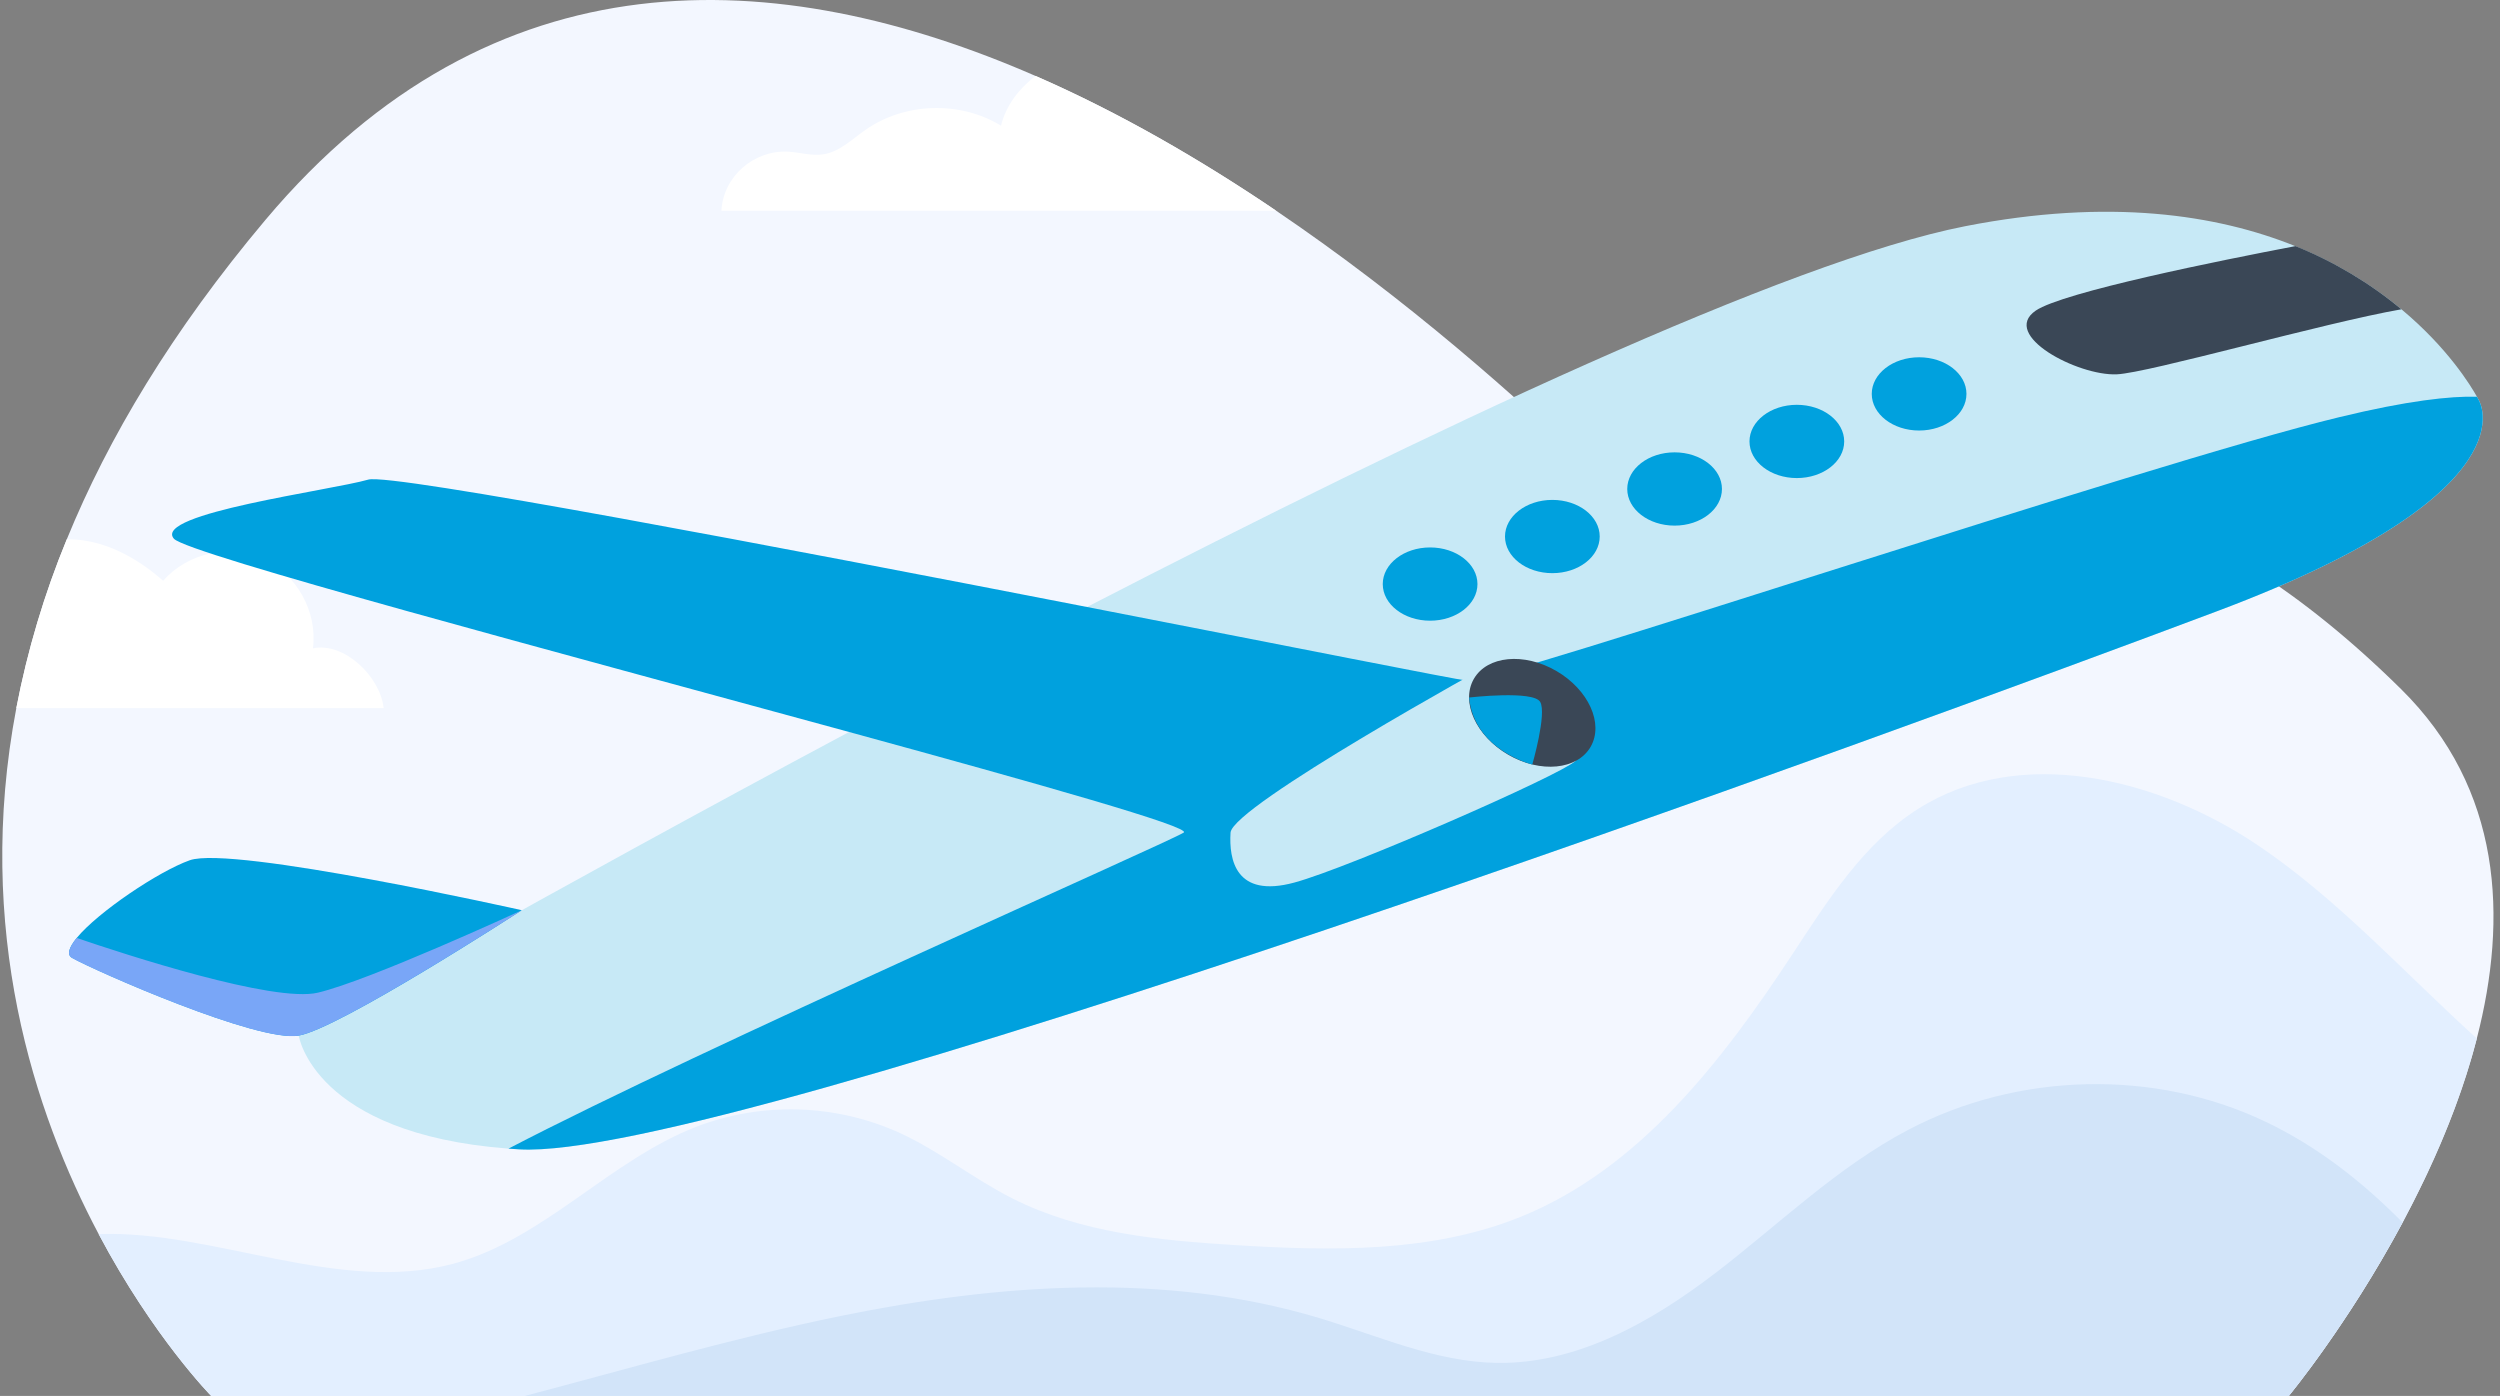 <svg width="197" height="110" viewBox="0 0 197 110" fill="none" xmlns="http://www.w3.org/2000/svg">
<rect x="0" y="0" width="197" height="110" fill="#808080" stroke="none"/>
<g clip-path="url(#clip0_100_4246)">
<path d="M195.174 81.833C191.329 96.757 180.35 110.004 180.35 110.004H16.645C16.645 110.004 12.092 105.387 7.776 97.249C2.703 87.691 -2.038 73.283 1.287 55.796C2.164 51.242 3.495 46.788 5.261 42.502C8.514 34.537 13.539 26.1 20.919 17.325C38.869 -4.017 61.308 -2.867 81.598 5.984C88.227 8.875 94.627 12.588 100.565 16.608C121.034 30.466 136.013 47.962 136.013 47.962C136.013 47.962 157.335 22.85 189.195 54.293C197.182 62.168 197.622 72.34 195.174 81.833Z" fill="#F3F7FF"/>
<path d="M195.175 81.833C193.838 87.032 191.63 92.027 189.326 96.331C185.016 104.378 180.354 110.002 180.354 110.002H16.645C16.645 110.002 12.093 105.385 7.776 97.247C16.832 96.92 26.694 102.016 35.73 99.579C42.824 97.665 48.01 91.454 54.864 88.79C57.442 87.805 60.189 87.341 62.946 87.426C65.704 87.512 68.417 88.144 70.929 89.287C74.036 90.721 76.744 92.907 79.8 94.448C85.176 97.159 91.34 97.745 97.347 98.115C104.932 98.583 112.794 98.736 119.845 95.88C129.141 92.111 135.667 83.67 141.194 75.268C144.006 70.992 146.824 66.48 151.141 63.742C159.175 58.646 170.033 61.291 177.925 66.61C184.288 70.903 189.476 76.679 195.175 81.833Z" fill="#E3EFFF"/>
<path d="M189.326 96.331C185.016 104.378 180.354 110.002 180.354 110.002H41.347C49.62 107.826 57.84 105.418 66.219 103.704C78.675 101.157 91.787 100.197 103.963 103.864C108.578 105.255 113.109 107.315 117.928 107.396C124.248 107.501 130.123 104.182 135.15 100.333C140.176 96.484 144.768 91.973 150.369 89.031C158.99 84.494 169.745 84.196 178.536 88.398C182.62 90.344 186.148 93.117 189.326 96.331Z" fill="#D2E4F9"/>
<path d="M100.566 16.608H56.848C56.987 13.904 59.408 11.808 62.104 11.952C63.03 12.003 63.952 12.302 64.868 12.163C66.149 11.97 67.134 10.98 68.196 10.236C71.285 8.067 75.66 7.931 78.879 9.904C79.28 8.287 80.293 6.995 81.598 5.983C88.227 8.874 94.628 12.588 100.566 16.608Z" fill="white"/>
<path d="M30.232 55.796H1.287C2.164 51.242 3.495 46.788 5.261 42.502C5.699 42.493 6.136 42.52 6.57 42.583C8.927 42.925 11.068 44.194 12.862 45.766C14.746 43.58 18.107 42.835 20.735 44.02C23.362 45.205 25.038 48.224 24.659 51.089C27.114 50.577 29.954 53.295 30.232 55.796Z" fill="white"/>
<path d="M174.794 48.13C149.716 57.56 57.098 91.522 40.92 90.569L40.07 90.512C24.701 89.343 23.542 81.61 23.542 81.61C23.542 81.61 42.729 70.592 66.905 57.68C72.919 54.464 79.241 51.135 85.656 47.831C112.491 33.99 140.901 20.558 154.864 17.824C166.205 15.605 174.696 16.904 180.884 19.402C183.905 20.615 186.722 22.291 189.232 24.372C192.884 27.414 194.699 30.394 195.183 31.262C195.274 31.424 195.318 31.513 195.318 31.513C195.318 31.513 199.878 38.696 174.794 48.13Z" fill="#C7E9F6"/>
<path d="M174.793 48.13C149.715 57.56 57.098 91.522 40.919 90.569L40.069 90.512C55.162 82.64 91.967 66.431 93.275 65.609C93.95 65.186 81.854 61.771 66.904 57.68C44.124 51.444 14.729 43.642 13.702 42.449C11.999 40.468 26.052 38.648 29.022 37.793C30.825 37.276 61.348 43.099 85.647 47.829C101.552 50.921 114.773 53.559 115.615 53.637C117.741 53.855 169.228 36.51 184.335 32.873C189.733 31.564 193.093 31.203 195.183 31.262C195.274 31.424 195.317 31.513 195.317 31.513C195.317 31.513 199.878 38.696 174.793 48.13Z" fill="#00A1DE"/>
<path d="M41.117 71.724C40.683 72.006 26.722 81.049 23.544 81.602C20.324 82.16 7.476 76.49 5.706 75.492C5.224 75.246 5.441 74.654 6.044 73.91C7.726 71.868 12.499 68.659 14.953 67.788C18.298 66.601 41.117 71.724 41.117 71.724Z" fill="#00A1DE"/>
<path d="M189.232 24.372C183.133 25.437 169.303 29.39 166.799 29.497C163.733 29.628 157.604 26.414 160.412 24.479C162.551 23.015 175.028 20.508 180.884 19.393C183.906 20.609 186.722 22.288 189.232 24.372Z" fill="#3A4756"/>
<path d="M151.226 33.926C153.287 33.926 154.957 32.634 154.957 31.04C154.957 29.446 153.287 28.153 151.226 28.153C149.165 28.153 147.494 29.446 147.494 31.04C147.494 32.634 149.165 33.926 151.226 33.926Z" fill="#00A1DE"/>
<path d="M141.591 37.672C143.652 37.672 145.323 36.38 145.323 34.786C145.323 33.192 143.652 31.899 141.591 31.899C139.53 31.899 137.859 33.192 137.859 34.786C137.859 36.38 139.53 37.672 141.591 37.672Z" fill="#00A1DE"/>
<path d="M131.958 41.419C134.019 41.419 135.69 40.126 135.69 38.532C135.69 36.938 134.019 35.645 131.958 35.645C129.898 35.645 128.227 36.938 128.227 38.532C128.227 40.126 129.898 41.419 131.958 41.419Z" fill="#00A1DE"/>
<path d="M122.325 45.165C124.386 45.165 126.057 43.873 126.057 42.278C126.057 40.684 124.386 39.392 122.325 39.392C120.264 39.392 118.594 40.684 118.594 42.278C118.594 43.873 120.264 45.165 122.325 45.165Z" fill="#00A1DE"/>
<path d="M112.693 48.911C114.754 48.911 116.424 47.619 116.424 46.025C116.424 44.43 114.754 43.138 112.693 43.138C110.632 43.138 108.961 44.43 108.961 46.025C108.961 47.619 110.632 48.911 112.693 48.911Z" fill="#00A1DE"/>
<path d="M117.576 52.26C117.576 52.26 97.091 63.525 96.966 65.617C96.84 67.71 97.347 70.81 101.997 69.545C106.308 68.38 122.952 61.09 124.148 59.964C125.343 58.839 117.576 52.26 117.576 52.26Z" fill="#C7E9F6"/>
<path d="M125.345 58.843C126.391 57.02 125.179 54.346 122.637 52.87C120.094 51.394 117.185 51.675 116.138 53.498C115.092 55.321 116.304 57.995 118.846 59.472C121.389 60.948 124.298 60.666 125.345 58.843Z" fill="#3A4756"/>
<path d="M115.765 54.964C115.765 54.964 120.846 54.377 121.371 55.317C121.896 56.258 120.744 60.244 120.744 60.244C120.744 60.244 116.175 59.138 115.765 54.964Z" fill="#00A1DE"/>
<path d="M41.106 71.733C40.672 72.015 26.711 81.058 23.533 81.61C20.313 82.169 7.465 76.498 5.695 75.501C5.224 75.246 5.441 74.655 6.044 73.911C9.815 75.198 21.587 79.047 25.052 78.222C29.126 77.253 40.714 71.91 41.106 71.733Z" fill="#79A6F7"/>
</g>
<defs>
<clipPath id="clip0_100_4246">
<rect width="196.308" height="110" fill="white" transform="translate(0.18)"/>
</clipPath>
</defs>
</svg>
